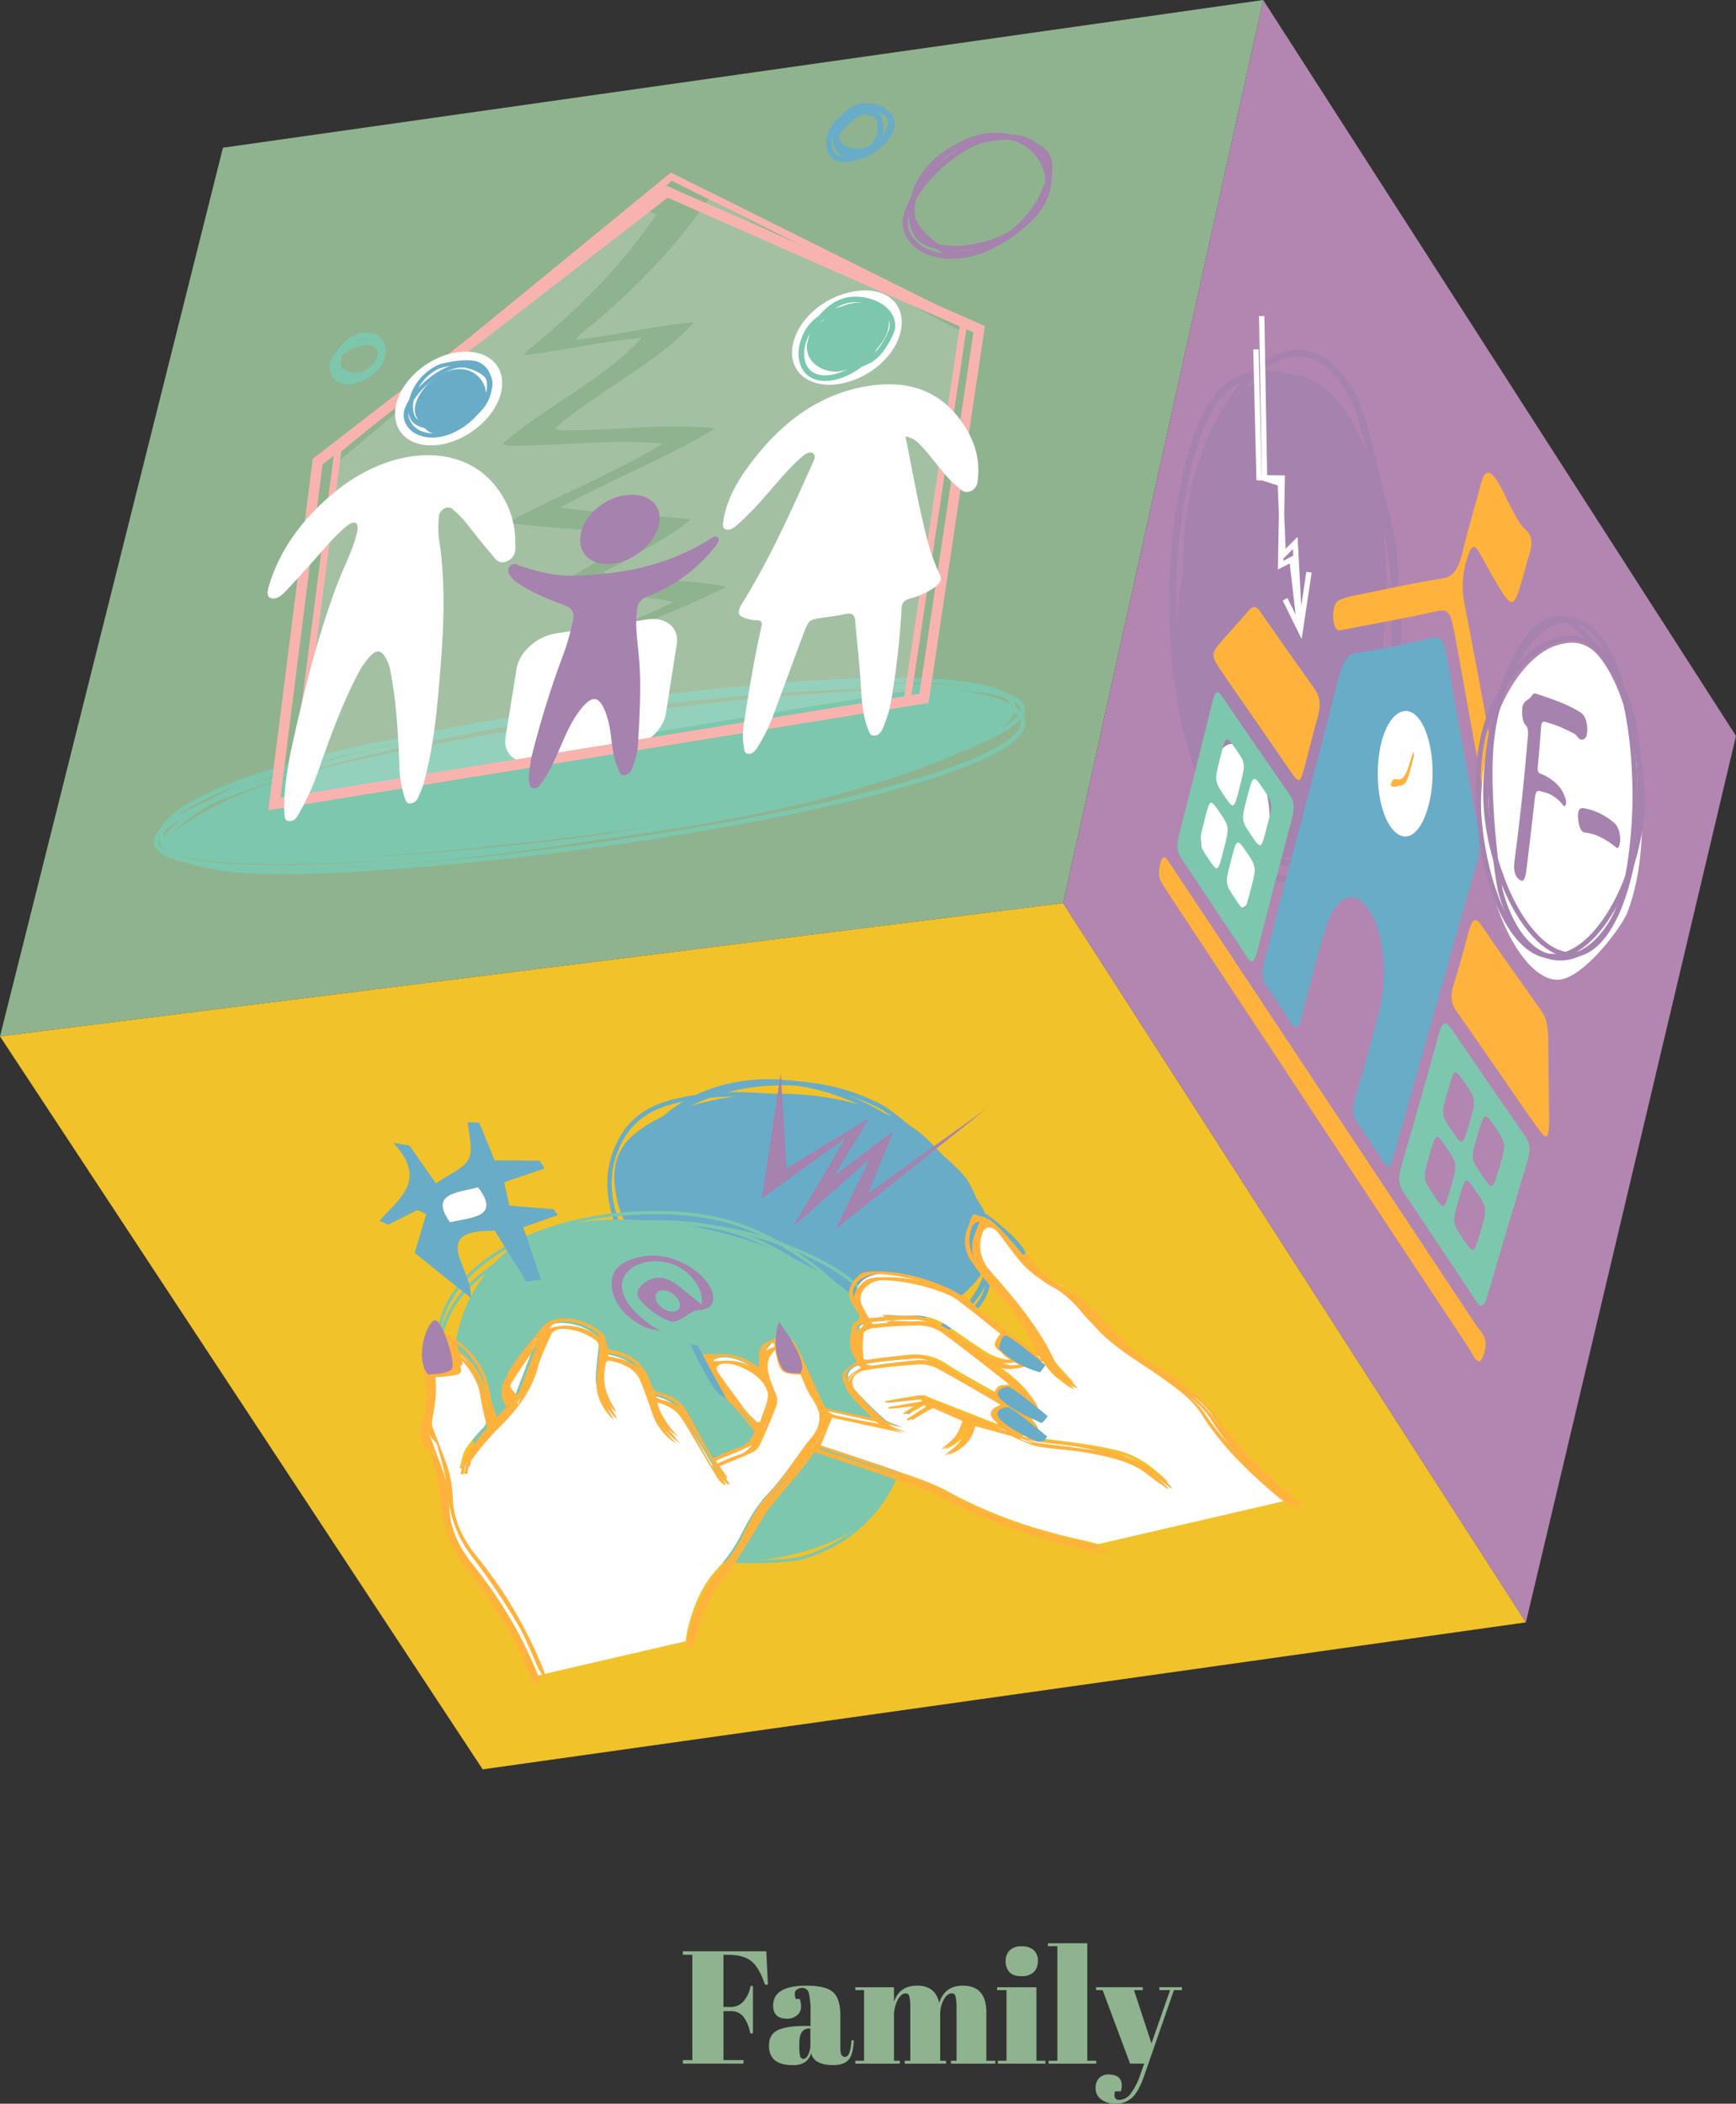 <svg xmlns="http://www.w3.org/2000/svg" viewBox="0 0 595.42 721.32"><rect x="0" y="0" width="595.42" height="721.32" fill="#333333" stroke="none"/><defs><style>.cls-1{fill:#8fb38e;}.cls-2{fill:#f2c22a;}.cls-3{fill:#b286b0;}.cls-4{fill:#7dc7ae;}.cls-12,.cls-13,.cls-14,.cls-15,.cls-16,.cls-18,.cls-19,.cls-20,.cls-5,.cls-8,.cls-9{fill:none;stroke-miterlimit:10;}.cls-12,.cls-16,.cls-5{stroke:#7dc7ae;}.cls-5{stroke-width:1.54px;}.cls-6,.cls-7{fill:#fff;}.cls-7{opacity:0.18;}.cls-8,.cls-9{stroke:#f9b3af;}.cls-8{stroke-width:3.58px;}.cls-9{stroke-width:2.39px;}.cls-10{fill:#a682ae;}.cls-11{fill:#69acc7;}.cls-12,.cls-14{stroke-width:1.92px;}.cls-13,.cls-18,.cls-19{stroke:#a682ae;}.cls-13{stroke-width:1.72px;}.cls-14,.cls-15{stroke:#69acc7;}.cls-15{stroke-width:1.5px;}.cls-16{stroke-width:1.1px;}.cls-17{fill:#ffb23c;}.cls-18{stroke-width:2.28px;}.cls-19{stroke-width:1.66px;}.cls-20{stroke:#fff;stroke-width:1.83px;}</style></defs><g id="Layer_2" data-name="Layer 2"><g id="Layer_1-2" data-name="Layer 1"><polygon class="cls-1" points="76.47 50.65 433.26 0 364.64 309.66 0 355.34 76.47 50.65"/><polygon class="cls-2" points="0 355.34 165.55 606.67 523.36 556.27 364.64 309.66 0 355.34"/><polygon class="cls-3" points="433.26 0 595.42 252.33 523.36 556.27 364.64 309.66 433.26 0"/><path class="cls-1" d="M234.22,669.05h28.61l.55,11.45h-1q-2-5.94-4.71-8.09t-8-2.15h-1.54v17.89h2.48a5.74,5.74,0,0,0,4.4-1.93,10.72,10.72,0,0,0,2.42-5.28h.82v16.28h-.93a13,13,0,0,0-2.45-5.88,5.39,5.39,0,0,0-4.26-1.76h-2.48v16.78H255v1.21H234.22v-1.21h3.24v-36.1h-3.24Z"/><path class="cls-1" d="M276.36,694.64H278V690.4a27.5,27.5,0,0,0-.58-7,2.23,2.23,0,0,0-2.23-1.79,3.18,3.18,0,0,0-1.79.52,1.64,1.64,0,0,0-.8,1.43,5.46,5.46,0,0,0,.33,1.84h1.38a7.91,7.91,0,0,1,.44,2.78,3.6,3.6,0,0,1-1.38,2.81,5.1,5.1,0,0,1-3.46,1.18c-3.16,0-4.73-1.52-4.73-4.56q0-6.78,11.5-6.77,6.54,0,9.05,2.23t2.5,8.17V702.4c0,1.9.53,2.86,1.6,2.86,1.24,0,2-1.89,2.2-5.67l.82,0q-.22,4.85-1.81,6.66t-5.23,1.82q-6.6,0-7.59-4.07a6,6,0,0,1-2.15,3.08,7.33,7.33,0,0,1-4.18,1q-8.14,0-8.14-6.66c0-2.6,1-4.39,3.11-5.36S272.07,694.64,276.36,694.64Zm-1.9,10.45a1.15,1.15,0,0,0,1.16.83q.86,0,1.59-1.41a8.28,8.28,0,0,0,.75-3.88v-5.11h-.39q-3.4,0-3.41,5v.88A13.74,13.74,0,0,0,274.46,705.09Z"/><path class="cls-1" d="M293.36,681.38h13.26v5.06q1.81-5.61,8-5.61t7.51,5.94q1.92-5.94,8.08-5.94,8.1,0,8.09,9.19v16.56h3.08v1H326.15v-1h1.93V688.7c0-2.79-.24-4.42-.72-4.9a1.18,1.18,0,0,0-.88-.33c-1.06,0-2,.71-2.8,2.14a11,11,0,0,0-1.21,5.45v15.52h2v1H310.31v-1h1.92V688.7c0-2.79-.24-4.42-.71-4.9a1.2,1.2,0,0,0-.88-.33c-1,0-2,.78-2.78,2.34a11.73,11.73,0,0,0-1.24,5.58v15.19h2v1H293.36v-1h3V682.37h-3Z"/><path class="cls-1" d="M342,681.38h13.48v25.2h3.08v1H342.22v-1h3V682.37H342Zm8.31-3.8c-1.95,0-3.33-.49-4.16-1.48a5.6,5.6,0,0,1-1.24-3.69,5.07,5.07,0,0,1,1.35-3.63,5.4,5.4,0,0,1,4.1-1.43,6,6,0,0,1,4.18,1.29,4.69,4.69,0,0,1,1.43,3.69,5.31,5.31,0,0,1-1.37,3.82A5.7,5.7,0,0,1,350.31,677.58Z"/><path class="cls-1" d="M359.44,666.3h13.48v40.28H376v1H359.66v-1h3V667.29h-3.24Z"/><path class="cls-1" d="M375.94,682.37v-1h16v1h-3l6,18.26,6.38-18.26h-3.69v-1h7.76v1h-2.75L392.34,712q-1.81,5.18-4.07,7.24a7.89,7.89,0,0,1-5.5,2.06,8,8,0,0,1-5.12-1.48,4.64,4.64,0,0,1-1.87-3.8,4.76,4.76,0,0,1,1.21-3.52,4.3,4.3,0,0,1,3.19-1.21c3,0,4.57,1.26,4.57,3.79a7.4,7.4,0,0,1-.33,2h-1.93a3,3,0,0,0-.11,2.1,1.42,1.42,0,0,0,1.49.82,5.05,5.05,0,0,0,4-2.23,23.92,23.92,0,0,0,3.36-6.79l1.21-3.41h-4.84l-9.41-25.2Z"/><path class="cls-4" d="M95.12,267.82c44.41-13.91,162.36-32,220.68-31.28,50.37.64,34.59,15.05-6.88,28a461.3,461.3,0,0,1-62.72,15.05C173.8,292.18,68.13,300.74,56,290.79,53.82,289,67.36,276.51,95.12,267.82Z"/><path class="cls-5" d="M350.77,243c-1.12-12.7-91.24-9.07-171.48,4.38C94,261.73,37.05,284.23,57.9,293.24c16.17,7,77,5.11,145.47-5.8C278.53,275.45,351.77,254.39,350.77,243Z"/><path class="cls-5" d="M95.67,264.52c44.56-14.93,162.5-33.17,220.61-31.19,50.2,1.72,34.18,17.78-7.43,31.67-9.79,3.27-30,10-62.84,15.87-72.46,12.89-178,20.53-189.83,9C54,287.76,67.81,273.85,95.67,264.52Z"/><path class="cls-5" d="M259.86,236.65c70.47-5.79,119.37,5.78,72.67,24.87-39.23,16-129.22,30.43-191.07,35.25-14.48,1.13-44.27,3.45-62.31,1.4-40-4.54-32.72-24.29,43.45-41.49C136.67,253.5,216.17,240.23,259.86,236.65Z"/><path class="cls-6" d="M214.9,256.7l-31.44,4.64c-6.46,1-11-2.88-10.08-8.5l3.81-23.63c.9-5.6,6.9-11,13.34-12l31.35-4.82c6.52-1,11.13,2.78,10.25,8.42l-3.74,23.81C227.5,250.31,221.43,255.74,214.9,256.7Z"/><path class="cls-7" d="M205.12,247.68c-4.55-.77-9.33-.06-14.49,1,5.48-5.16,10-10.77,15.86-16-7.57-2.61-18.32-1.84-27.05-3.11-.63-.19-.87-.73-.54-.78,17.44-7.56,34.76-14,52.14-22.42-9.72-2-19.69-2.14-29.83-3.15-4.23-.49-9,.25-12.29-1.82,3-1.89,6.1-3,9.05-4.85,7.36-4.6,14.49-7.73,20.7-13.3-15-1.63-30.12-2.09-44.58-4,17.65-9.66,35.92-16.6,53.16-27.1-16.94-1.8-34.81.84-52.79.67-1-.13-2.54-.43-1.44-1.18,15.17-13,33.92-21.44,47.09-35.81-13.34,1.11-27,4.54-40.28,5.93a6.22,6.22,0,0,1,2.39-2.65c16.15-13.14,30.22-27.35,41.3-43.3l1.57-2.12-5-2.64L114.86,159.18,99.94,273.64l90.77-14.93c4.82-3.06,9.66-6,14.17-9.54C205.27,248.82,205.12,247.68,205.12,247.68Z"/><path class="cls-7" d="M329.9,113.73,243.06,68.26l-1.56,2.13c-11.11,16-25.23,30.24-41.45,43.42a6.22,6.22,0,0,0-2.39,2.65c13.34-1.4,27.07-4.85,40.48-6-13.2,14.41-32,22.93-47.27,35.93-1.11.74.48,1.05,1.45,1.17,18.07.16,36-2.5,53.08-.71-17.32,10.54-35.67,17.5-53.4,27.19,14.54,2,29.74,2.4,44.83,4-6.23,5.59-13.4,8.73-20.79,13.35-3,1.9-6.12,3-9.08,4.87,3.32,2.06,8.1,1.32,12.35,1.8,10.2,1,20.22,1.18,30,3.14-17.46,8.48-34.87,14.92-52.38,22.5-.34.06-.1.6.54.79,8.78,1.26,19.58.48,27.21,3.09-5.86,5.24-10.43,10.86-15.93,16,5.19-1.07,10-1.79,14.57-1,0,0,.16,1.14-.23,1.49-4.53,3.54-9.4,6.5-14.23,9.57l102.55-16.9Z"/><polygon class="cls-8" points="94.11 275.65 108.94 158.28 228.74 65.7 335.84 112.9 316.91 239.45 94.11 275.65"/><polygon class="cls-9" points="100.38 274.72 115.93 154.16 230.26 60.58 330.61 110.5 311.13 240.21 100.38 274.72"/><path class="cls-6" d="M310.58,149.62c1.78,9,3.33,17.5,5.19,25.92,1.64,7.42,3.32,14.87,6.62,21.58.88,1.79-.21,3.12-2.09,4.44a25.1,25.1,0,0,1-8,3.61c-2.41.65-3,1.74-3.05,3.32A283.29,283.29,0,0,1,305.69,240a38.53,38.53,0,0,1-2.82,9.51c-.45,1.05-1,2.37-2.58,2.67s-2-.75-2.35-1.64c-2.05-4.78-2.36-10.22-2.69-15.6-.44-7.43-1.31-14.71-1.93-22.06-.18-2.12-1.05-2.91-3.8-2.25-2.28.54-4.55.75-6.82,1.07-5.14.74-5.25.73-7,5.32-3.4,8.95-6.59,17.92-10,26.88a59.55,59.55,0,0,1-5.68,12c-.74,1.14-1.51,2.47-3.14,2.56-1.45.07-1.56-1.12-1.72-2.1a25.61,25.61,0,0,1-.06-8.16c1.75-11,3.49-22,6-33.08.39-1.71.21-2.48-1.77-2.43a10.15,10.15,0,0,1-3-.53c-3.54-1-3.74-2.1-1.49-5.74,9.76-15.86,16.87-32.05,24.15-48.19.59-1.31.7-2.46-.41-2.94-1.29-.56-2.64.59-3.71,1.52-4.6,4-8.2,8.6-12.15,13a103.28,103.28,0,0,1-9.66,10c-1.21,1-2.55,2.16-4,1.74-1.28-.36-1.17-1.59-1-2.77,1.21-8.51,6.34-16.47,12.79-24.16,9.55-11.37,21.38-19.58,36.1-22.13,15.25-2.65,25.45,2.19,32.25,11.24,4.28,5.69,7,12.21,6.22,20.24-.14,1.55-.28,3.36-2.37,4.38s-3.27-.29-4.36-1.18c-5.23-4.28-8.5-10-13.13-14.7A8.74,8.74,0,0,0,310.58,149.62Z"/><path class="cls-6" d="M99.64,258.19c4.33-20,8.84-38.61,15.83-57.35,2.13-5.73,5.18-11.43,6.72-17.16a11.26,11.26,0,0,0,.46-2.54c.07-2.28-1.34-2.63-3.67-.81a59.68,59.68,0,0,0-7.61,7.64c-4.15,4.62-8.23,9.28-12.5,13.81-1.51,1.61-3.45,3.83-5.66,3.38s-1.37-2.93-.81-4.76c3.48-11.38,10.66-21.72,21.29-30.75,20.38-17.33,45.91-18.4,57.54-1.25a30.05,30.05,0,0,1,5.5,16.94c0,2.32.64,5.3-2.56,6.95s-4.46-1-5.79-2.52c-3.29-3.75-6.25-7.73-9.42-11.55a35.34,35.34,0,0,0-3.44-3.37,2.46,2.46,0,0,0-3-.56,3.43,3.43,0,0,0-2,3.13,31.6,31.6,0,0,0,0,7.08c2.33,14.45,1.76,29.79.49,45.33-1,12.22-2,24.5-5.27,37.16a26,26,0,0,1-1.66,4.95c-.6,1.25-.89,3-2.86,3.46s-2.15-1.14-2.53-2.24A36.68,36.68,0,0,1,137,262.39c-.44-10.83-1.07-21.57-3-31.83a13.49,13.49,0,0,0-2.32-5.92c-1.47-1.89-2.9-1.67-5.09.74a29.7,29.7,0,0,0-4.33,6.65c-5.26,10.3-9,20.69-12.68,31.09a86.71,86.71,0,0,1-6.58,15c-.77,1.35-1.51,3.27-3.48,3.41-2.12.16-1.9-1.81-2-3.17C97.24,271.37,98.5,264.12,99.64,258.19Z"/><path class="cls-10" d="M182.11,260.29a327.59,327.59,0,0,1,10.64-34.64,82.12,82.12,0,0,0,3.79-13.1c.48-2.49-.26-3.93-2.54-4.84-5.62-2.24-11.37-4.31-16.09-7.59a9.25,9.25,0,0,1-3.25-3.24,2.24,2.24,0,0,1,.47-2.94c1.23-1.16,2.08-.37,2.85-.1,6,2.07,12.16,3.75,19.4,3.53,14.8-.46,29.72-2.82,44.79-11.69,1.24-.72,3-2.32,4-1.43s-.46,2.59-1.42,3.79a53.32,53.32,0,0,1-22.12,16.2c-2.79,1.12-3.83,2.35-4.13,4.61-.81,6.27.33,12,.76,17.87.68,9.24.08,18.81-.4,28.38a26.24,26.24,0,0,1-2,8.2,3.48,3.48,0,0,1-2.31,2.42c-1.4.35-1.85-.55-2.22-1.3-1.67-3.46-2.23-7.4-2.7-11.36s-1.16-7.68-2.94-11c-1.87-3.47-4.18-3.08-7.41,1-4.48,5.65-6.22,11.7-9.12,17.58a43.88,43.88,0,0,1-4.34,7.74c-.69.91-1.48,1.92-2.78,1.88-1.1,0-1.27-.88-1.44-1.67C181,266.2,181.81,263.52,182.11,260.29Z"/><path class="cls-6" d="M135.69,139.61c1.44-8.7,10.55-17,20.52-18.71,10.23-1.75,17.28,3.87,15.85,12.66s-10.94,17.29-21.06,18.9C141,154,134.25,148.33,135.69,139.61Z"/><path class="cls-6" d="M293.09,99.89c10.44-1.72,17.44,3.87,16,12.83s-10.79,17.2-21.16,18.9-17.5-4.09-16.11-12.8C273.28,109.78,282.42,101.64,293.09,99.89Z"/><path class="cls-10" d="M199.11,183.64c1-6.64,7.53-12.56,15.11-13.8s13,2.95,11.9,9.52c-1.05,6.41-8,12.65-15.45,13.85S198.1,190.07,199.11,183.64Z"/><path class="cls-11" d="M150.82,149.83c-5.24.86-9.58-1-11.33-4a6.35,6.35,0,0,1-.6-5.83c2.41-6.69,12.21-15.19,20.24-15.59,1.58-.07,7.64,1.7,9.2,4.55h0c1.06,1.95.63,5-1.19,8.44a25.78,25.78,0,0,1-11,10.67A19.26,19.26,0,0,1,150.82,149.83Zm6.53-23.78c-6.82,1.15-14.87,8.4-16.88,14a5.25,5.25,0,0,0,.57,4.87c2,3.5,8.08,5.2,14.65,2a23.33,23.33,0,0,0,9.95-9.65c1.57-2.95,2-5.67,1.12-7.28h0c-1.33-2.42-6.93-4.09-8.09-4A12.34,12.34,0,0,0,157.35,126.05Z"/><path class="cls-11" d="M153.08,147a18,18,0,0,1-7.34-.17c-1.27-.33-3.9-1-5-3.28-1.37-2.77-.83-7,1.37-10.9a18.36,18.36,0,0,1,8.25-7.57c1.6-.72,9.26-2.24,13-1.19,2.95.82,5,3.48,5.34,6.93A13.15,13.15,0,0,1,164.9,141,20.93,20.93,0,0,1,153.08,147Zm1.13-21.49a20,20,0,0,0-3.52.83,15.83,15.83,0,0,0-7.13,6.57c-2,3.46-2.47,7.27-1.26,9.73.93,1.87,3.24,2.47,4.36,2.76a18.88,18.88,0,0,0,17.08-5.1,11.53,11.53,0,0,0,3.28-8.89c-.31-3.05-2.07-5.39-4.61-6.1h0C160.4,124.76,156.9,125.08,154.21,125.53Z"/><path class="cls-11" d="M142.31,141.21c-.65-4.9,5.8-12.93,13.07-14.42,6.17-1.26,10.47,2.72,11.19,7.1a8,8,0,0,1-.87,5.6c-3.1,5.4-12.12,11-18,8.84C146.59,147.94,142.72,144.31,142.31,141.21Z"/><path class="cls-12" d="M299.76,122.46c-5.29,4.28-16.29,4.54-20.17-.84-3.28-4.55-.15-11.34,4.51-15.25a14.4,14.4,0,0,1,6.5-3.43c7-1.3,16,2.51,15.46,9.38C306,113.58,303.11,119.76,299.76,122.46Z"/><path class="cls-12" d="M299.73,119.39c-2.59,5.86-12.82,11.79-19.48,9.9-5.64-1.59-6.49-8.14-4.27-13.41A14,14,0,0,1,280.2,110c5.84-4.56,16.46-6.5,19.79-1.25C300.59,109.73,301.37,115.69,299.73,119.39Z"/><path class="cls-4" d="M287.8,105.55c6.48-3.51,16.08-1.9,17,4.36.78,5.32-5,11.86-10.82,15.1-1.38.77-4.23,2.36-7.17,2.41-6.58.1-12.57-5.46-9-12.48C278.49,113.66,283.72,107.77,287.8,105.55Z"/><path class="cls-13" d="M358.59,52.45c5,6.44-2.83,23.21-17.12,31.23-12.09,6.79-24,4.57-28.55-1.1a9.11,9.11,0,0,1-2.17-8.64c2.63-10.13,17.45-25.33,31.37-27.15C344.67,46.45,355.46,48.4,358.59,52.45Z"/><path class="cls-13" d="M349.08,47.17c10.32,1.68,15.05,15,6,26-7.65,9.3-22.1,13.1-31.45,11.71-2.21-.34-6.79-1-9.05-4.24-5-7.19-1-22.64,12.5-29.73C329.56,49.6,342.59,46.11,349.08,47.17Z"/><path class="cls-13" d="M313.15,74.82c-2.37-8.54,8.32-23.77,22.07-27.59,11.71-3.26,21,3,23.41,10.65a12.91,12.91,0,0,1-.38,10.05c-4.8,10.06-21.09,21.41-33.09,18.58C323,86,314.64,80.22,313.15,74.82Z"/><path class="cls-14" d="M301.33,49.65c-3.62,2.94-11.13,3.21-13.79-.4-2.25-3.06-.11-7.69,3.08-10.38a10,10,0,0,1,4.45-2.38c4.76-.93,10.94,1.58,10.56,6.24A16,16,0,0,1,301.33,49.65Z"/><path class="cls-14" d="M301.31,47.57c-1.77,4-8.75,8.09-13.31,6.87-3.86-1-4.45-5.47-2.93-9a9.56,9.56,0,0,1,2.88-4c4-3.15,11.26-4.54,13.53-1A11.41,11.41,0,0,1,301.31,47.57Z"/><path class="cls-14" d="M294.21,38.87c4.43-2.43,11-1.41,11.63,2.83.54,3.6-3.42,8.07-7.39,10.32a11.27,11.27,0,0,1-4.9,1.69c-4.5.12-8.6-3.6-6.16-8.39A25.64,25.64,0,0,1,294.21,38.87Z"/><path class="cls-12" d="M130.83,122.9c-.56,3.15-6.24,7.63-11.13,7.88-4.14.22-6-2.68-5.62-5.5a5.77,5.77,0,0,1,1.65-3.43c3-3.1,9.79-5.79,13.1-3.91C129.44,118.28,131.18,120.91,130.83,122.9Z"/><path class="cls-12" d="M130.76,117.71c1.7,2.45-.59,8-5.11,10.2-3.83,1.89-7.73.64-9.32-1.52a3.72,3.72,0,0,1-.84-3.11c.7-3.44,5.31-8.16,9.83-8.23C126.14,115,129.68,116.17,130.76,117.71Z"/><path class="cls-12" d="M116.6,121c1.59-3.44,7.52-6.89,11.29-5.75,3.21,1,3.58,4.86,2.21,8a8.6,8.6,0,0,1-2.53,3.45c-3.44,2.66-9.54,3.73-11.33.59A10.35,10.35,0,0,1,116.6,121Z"/><path class="cls-15" d="M337.56,444.14c-8.63,18.22-56,25.47-92,8.69-30.72-14.34-41.28-40.68-34.59-57.7,1.6-4.06,4.91-12.49,16.78-16.47,26.7-9,80.93-.23,102.61,25.29C334.32,408.57,343.06,432.55,337.56,444.14Z"/><path class="cls-15" d="M338.09,418.31c8.72,22.56-15.94,49.49-51.76,46.72C255.92,462.68,229,439.85,220,419.61c-2.15-4.83-6.61-14.87-2.32-23.85,9.71-20.29,50.63-33.86,84.37-16.36C308.14,382.57,332.54,403.94,338.09,418.31Z"/><path class="cls-11" d="M340,424.13C342.3,444.24,307,463.84,269,457c-32.35-5.85-54.34-28.6-57.6-46.86-.77-4.35-2.39-13.39,5.2-20.41,17.12-15.84,65.89-21.94,96.84-2.9C319,390.25,338.6,411.34,340,424.13Z"/><path class="cls-15" d="M217.5,419.24c-9.74-22.74,14.12-50.91,50.79-48.29,31.11,2.22,58.34,25.69,67,46.16,2.05,4.82,6.28,14.77,1.83,23.63-9.9,19.72-49.79,32.85-82.85,16.38C248.26,454.11,223.6,433.45,217.5,419.24Z"/><path class="cls-16" d="M241.46,526c-37,1-88.8-30.08-91.19-62.63-2.06-28.07,33.32-45.91,67.47-47.4,8.09-.35,24.88-1.08,41.3,6.15,36.59,16.11,66,58.35,42.07,83.4C296.77,510.07,264.85,525.43,241.46,526Z"/><path class="cls-16" d="M208,528.26c-33.31-13.57-55.62-59.95-33-88.22,19.51-24.34,64.12-25.09,95-12.73,7.29,2.91,22.37,8.94,31.14,21.39,19.44,27.61,13.3,73.88-25.95,85.44C268.13,536.24,228.92,536.77,208,528.26Z"/><path class="cls-16" d="M241.93,529c-37,1-88.72-30-91.1-62.53-2.05-28,33.3-45.83,67.42-47.32,8.09-.35,24.86-1.07,41.26,6.14,36.56,16.08,66,58.25,42,83.26C297.2,513.11,265.31,528.44,241.93,529Z"/><path class="cls-4" d="M302.26,516.17c-17.15,22.87-77.92,28.17-116.2,3.29-32.86-21.35-36.73-56.73-22.48-78.49,3.4-5.19,10.47-16,26.6-20.19,36.29-9.41,100.3,7,117.8,42.36C311.14,469.52,313.2,501.58,302.26,516.17Z"/><path class="cls-6" d="M259.61,488l1.08-.2c1.24-4.85,4.88-9.17,1.29-15.07-2.14-3.52-8.82-7.5-13.78-7.31-3.56.15-4.79,1.54-3.07,4,3.34,4.84,6.84,9.63,10.42,14.38A48.14,48.14,0,0,0,259.61,488Z"/><path class="cls-6" d="M303.85,450.85c2.74.1,5.66.39,8.46.28a19.7,19.7,0,0,1,11.87,2.94c4.88,3.2,9.49,6.6,14.41,9.71a21,21,0,0,0,6.09,2.31c1.31.32,2.79-.07,4.94-.17-7.52-4.14-7.71-4.61-4.39-8.93l-5.92-4.72c-2.3-1.84-4.54-3.72-6.92-5.5s-4.54-3.88-7.3-5a66,66,0,0,0-21.68-5c-6.46-.27-11.24,4.1-9.22,8.8a63.84,63.84,0,0,0,3.68,6.47l6.76-.57Z"/><path class="cls-6" d="M184.06,459.06l-.92-.37c-3.18,4.66-6.6,9.2-9.4,14-1,1.71-1.28,4,2.49,6.83Z"/><path class="cls-6" d="M299.06,466.19c4.34-.72,8.83-1.16,13.3-1.65a18.44,18.44,0,0,1,12.54,3.28c5.57,3.58,11.62,6.74,17.59,10.16,1.3-3.28,2.31-3.73,6.63-2.89-.89-.77-1.3-1.17-1.77-1.53-8.15-6.33-16.21-12.77-24.66-19a14.62,14.62,0,0,0-7.39-2.24,152.89,152.89,0,0,0-16.54,1c-1.59.15-3.86,1-4,1.91a32.5,32.5,0,0,0,.09,9.18C295.07,465.94,296.71,466.58,299.06,466.19Z"/><path class="cls-6" d="M415.37,484.65c-3.19-5.13-8.62-9-14.19-12.88-7.49-5.22-15.92-9.82-21.85-16.17-1.83-2-3.83-3.88-5.49-5.9a41.43,41.43,0,0,0-12.77-10.54c-7.55-4-10.83-10-15.25-15.52a17.73,17.73,0,0,0-3.65-3.75c-2.84-1.94-5.63-1.58-6.53.78-1.93,5.05-.57,10,3.94,15.06,8,8.95,15.55,18,20.2,27.85,1.8,3.84,5.86,7.37,8.58,10.67-4.9-2-7.24-5.95-10-9.83-6.53.79-11.64,5.77-19.77.41-.09.19-.18.37-.26.56a16.37,16.37,0,0,0,1.8,1.49c5.21,3.27,9.78,6.81,13,11.22,2.51,3.49,1.88,4.71-2.77,4.74,1.4,1.54,3.69,3.17,4.22,4.87.84,2.66-3.34,1.83-5.41,2.71,1.65,1.88,4.15,2.25,6.54,2.59,4.45.63,8.92,1,13.35,1.73a128.9,128.9,0,0,1,15.13,2.81c6.87,1.95,11.76,6,16.06,10.23a1.35,1.35,0,0,1,.32.67c0,.13-.07.26,0,.13-4-2.77-7.65-6.2-12.31-8.34s-10.13-3.22-15.34-4.19c-5.59-1-11.29-1.19-16.9-2.14-2.62-.45-5.15-1.87-7.71-2.87-.38-.15-.67-.51-1.05-.62-4.61-1.28-9.23-2.53-14.12-3.87-.64,4.54-3.51,8.28-9.31,10.49,1.8-1.62,4-3.07,5.32-4.89s2-4.08,2.9-6.13l-12.75-5.61-7.84,4.6-.63-.48,6.69-4.28-.55-.55L304.68,481c-.08-.18-.16-.36-.23-.54,4.12-.7,8.24-1.43,12.4-2.08.4-.06,1.09.44,1.65.66,8.13,3.19,16.24,6.39,24.37,9.54a8.4,8.4,0,0,0,2.67.37c-2.75-1.61-5.22-3.32-3.6-5.62.62-.88,2.16-1.36,3.61-2.2-.9-.54-2.4-1.5-3.95-2.4-6.6-3.81-13.15-7.69-19.91-11.37a13,13,0,0,0-6.14-1.65c-6.64.45-13.27,1-19.61,2.1-5.07.85-6.57,4.25-3.55,7.79a123.89,123.89,0,0,0,11.05,11.05c1.21,1.09,3.53,1.62,6,2.68l-25.34-5.47L279.49,495c8.74,2.88,17.92,5.77,26.94,8.94,6.36,2.24,13,4.32,18.65,7.4,14.3,7.89,29.71,13.16,46.11,16.71,1.84.4,3.67.9,5.49,1.4l66.64-15.44a19.91,19.91,0,0,1-1.85-1.34C431.13,504.09,421.79,495,415.37,484.65Z"/><path class="cls-6" d="M278,476.9c-1.66-2.42-2.42-5-3.59-7.61-6.76-.21-7.29-.72-8.7-8.48l-.87-.44c-.91,1.23-2.2,2.34-2.65,3.69-1.37,4.09,1,8.32,2.55,12.52a5.38,5.38,0,0,1,0,3.69q-2.61,6.76-5.64,13.34a5.54,5.54,0,0,1-2.65,2.58c-3.77,1.76-7.77,3.3-11.71,4.94l4,5.85-.49.23a13.78,13.78,0,0,1-2.22-2.14c-3.18-5.21-6.24-10.46-9.37-15.71a67.89,67.89,0,0,0-3.69-5.85c-1.93-2.58-5.07-4.13-9.1-5,.71,5.26,3.48,10,8,14.59a19.45,19.45,0,0,1-8.18-10c-1.46-4-2.71-8.1-4.5-12.12-1.44-3.22-4.94-5.23-9.46-6.3-2.39-.57-3.34-.1-3.6,1.56a23.5,23.5,0,0,0,3.38,17.07,14.42,14.42,0,0,1,.65,1.42c-3.28-2.8-5.87-7.89-5.81-11.88.05-3.59.54-7.13.9-10.69s-.21-4.48-4.37-6.56c-4-2-9.31-2.63-11.87-1.3a3.67,3.67,0,0,0-1.67,1.71c-1.53,3.56-3.34,7.06-4.31,10.76-2.17,8.25-7.39,15-13.87,21.35a84.44,84.44,0,0,0-9,10.77c-1,1.35-1,3.15-1.52,4.74l-1-.27c.68-2.24.93-4.66,2.15-6.69a49.25,49.25,0,0,1,5.82-7,3.37,3.37,0,0,0,.9-3.68,82.07,82.07,0,0,1-2.12-10c-.76-4.16-3.13-8.08-6.5-11.86a10.71,10.71,0,0,0-3.46-2.49,18.45,18.45,0,0,1,.84,1.82c2,6.06,2.84,6-6.1,6.76-.72.06-1.47,0-2.15,0-.17.15-.41.25-.39.36,1.17,6.15.2,11.88-1,17.58-.33,1.53.73,3.44,1.33,5.16,1.44,4.14,3.27,8.27,4.4,12.38a38.76,38.76,0,0,1,1.16,9.11c.21,6.78,2.89,13.33,8.06,19.74a146.44,146.44,0,0,1,23.12,39.61,1.29,1.29,0,0,1,.11.47l51.38-11.9a44.59,44.59,0,0,1,.74-4.46c1.9-7.45,4.6-14.6,10.48-20.78a52.55,52.55,0,0,0,8.11-12c2.42-4.57,4.82-9.05,8.65-13.1,4.93-5.22,8.74-11.07,13.05-16.67a15.93,15.93,0,0,1,1.3-1.67C282.47,489,282.39,483.34,278,476.9Z"/><path class="cls-17" d="M366.07,474.52c-4.83-2-7.17-6-9.94-9.84-6.38.75-11.31,5.69-19.35.31l-.25.56a17.12,17.12,0,0,0,1.78,1.49c5.15,3.28,9.68,6.84,12.85,11.25,2.51,3.49,1.91,4.7-2.64,4.7,1.39,1.55,3.65,3.18,4.21,4.88.86,2.66-3.26,1.81-5.27,2.68,1.65,1.87,4.1,2.26,6.45,2.61,4.36.65,8.74,1.07,13.09,1.78a124.85,124.85,0,0,1,14.85,2.89c6.76,2,11.6,6,15.87,10.26a1.54,1.54,0,0,1,.33.68c0,.12-.07.25,0,.12-3.93-2.78-7.58-6.21-12.17-8.37s-10-3.26-15.08-4.25c-5.49-1.06-11.07-1.24-16.58-2.21-2.57-.46-5.07-1.89-7.59-2.9-.38-.15-.66-.51-1-.62-4.53-1.3-9.07-2.57-13.88-3.93-.56,4.52-3.31,8.23-9,10.41,1.74-1.6,3.84-3,5.14-4.85s1.88-4.06,2.76-6.09L318,480.43,310.43,485l-.62-.48,6.48-4.23-.54-.55-11.94,1.18-.24-.53c4-.69,8.05-1.4,12.12-2,.4-.06,1.07.44,1.63.66q12,4.85,24,9.63a8.12,8.12,0,0,0,2.62.39c-2.71-1.62-5.16-3.34-3.6-5.63.59-.87,2.1-1.34,3.5-2.17-.88-.55-2.36-1.5-3.9-2.41-6.51-3.83-13-7.73-19.65-11.44a12.81,12.81,0,0,0-6-1.66c-6.5.41-13,1-19.17,2-5,.83-6.38,4.21-3.37,7.75a127.09,127.09,0,0,0,11,11.07c1.2,1.09,3.48,1.63,5.88,2.69l-24.89-5.57c-1.5,3.87-3,7.67-4.32,11.17,8.6,2.92,17.63,5.84,26.51,9.05,6.26,2.26,12.83,4.36,18.37,7.47,14.12,7.92,29.28,13.25,45.39,16.87,2.19.49,4.36,1.14,6.53,1.74a6.55,6.55,0,0,1,1.14.68,14,14,0,0,1-2.1-.1c-18.22-4.18-35.84-9.46-51.93-18.62-5.66-3.22-12.62-5.12-19-7.56-3.32-1.27-6.69-2.41-10.06-3.57-5.29-1.82-10.59-3.61-16-5.44-1.8,2.46-3.31,4.66-5,6.77-3.53,4.44-7.27,8.77-10.65,13.26-1.81,2.42-3,5.12-4.59,7.65-3.33,5.37-6.11,11-10.22,15.94-5.23,6.26-7.2,13.47-9.14,20.73-.27,1-.54,2.08-.82,3.12l-.9-.22c.24-1.65.35-3.33.73-4.94,1.76-7.43,4.3-14.54,10-20.67a50.94,50.94,0,0,0,7.78-12c2.31-4.54,4.59-9,8.29-13,4.76-5.18,8.4-11,12.55-16.55a16.39,16.39,0,0,1,1.24-1.67c4.76-5,4.6-10.62.19-17-1.65-2.42-2.43-5.06-3.62-7.61-6.62-.24-7.14-.75-8.64-8.49l-.86-.45c-.87,1.22-2.12,2.32-2.55,3.67-1.27,4.07,1.1,8.3,2.68,12.49a5.42,5.42,0,0,1,.06,3.68q-2.44,6.72-5.34,13.27a5.28,5.28,0,0,1-2.55,2.56c-3.67,1.73-7.57,3.25-11.41,4.86l4,5.85-.47.23a13.61,13.61,0,0,1-2.2-2.14c-3.19-5.21-6.26-10.46-9.41-15.71a65.54,65.54,0,0,0-3.69-5.85c-1.93-2.58-5-4.14-9-5.07.76,5.25,3.55,10,8,14.59a19.89,19.89,0,0,1-8.16-10c-1.48-4-2.76-8.08-4.58-12.1-1.45-3.21-4.9-5.24-9.34-6.32-2.36-.58-3.29-.12-3.51,1.53a24,24,0,0,0,3.54,17,12.06,12.06,0,0,1,.66,1.42c-3.25-2.81-5.86-7.9-5.86-11.87,0-3.58.43-7.11.74-10.65s-.27-4.48-4.37-6.57-9.16-2.67-11.65-1.35a3.52,3.52,0,0,0-1.61,1.7c-1.46,3.54-3.18,7-4.08,10.7-2,8.21-7,15-13.29,21.21a82.68,82.68,0,0,0-8.63,10.7c-1,1.34-1,3.13-1.41,4.72l-1-.27c.63-2.23.85-4.65,2-6.66a46.82,46.82,0,0,1,5.61-7,3.36,3.36,0,0,0,.82-3.67,86.45,86.45,0,0,1-2.21-10c-.81-4.16-3.18-8.08-6.54-11.87a10.94,10.94,0,0,0-3.42-2.5,17.41,17.41,0,0,1,.85,1.82c2,6.06,2.86,6-5.88,6.71-.7.06-1.45,0-2.11,0-.16.15-.4.25-.38.36,1.23,6.13.36,11.84-.76,17.52-.3,1.53.76,3.43,1.38,5.15,1.47,4.14,3.32,8.26,4.48,12.37a39.32,39.32,0,0,1,1.26,9.09c.31,6.76,3,13.3,8.18,19.71a151,151,0,0,1,23.21,39.61,1.15,1.15,0,0,1-.31,1.37,16.06,16.06,0,0,1-1.55-2.2c-2.58-5.43-4.54-11-7.77-16.33a240.3,240.3,0,0,0-15.19-22.35c-6.25-8.15-7.94-16.22-8.71-24.52-.4-4.27-1.91-8.67-3-13a3.12,3.12,0,0,0-.73-1.6c-3.84-3.64-3.25-7.14-2.26-10.45,1.48-5,.88-10.24.32-15.57a38.26,38.26,0,0,1,.31-10c.5-3.13,2.35-2.94,6.21-.65,9.44,5.59,12.69,12.47,14.08,19.86a34.51,34.51,0,0,0,2.41,8.17c1.58-1.7,3.21-3.37,4.69-5.12a1.38,1.38,0,0,0-.07-1.48c-2.64-4-1.76-7.52.28-10.57,3.14-4.69,6.89-9.11,10.57-13.58,4.52-5.5,15-3.26,20.79,2.07,1.36,1.24.93,3.4,1.36,5.33,9.12,1.22,13.41,5.91,15.19,12.09.45,1.59,1.3,2.49,3.67,3.08a12.81,12.81,0,0,1,8.05,5.32c2.37,3.91,4.35,7.89,6.52,11.82.95,1.71,2,3.41,3,5.19a92.32,92.32,0,0,1,8.76-3.71c4.43-1.4,5-4.73,6.36-6.89-2.92-3.54-5.36-6.69-8.08-9.75-1.88-2.1-4.39-4-6.13-6.12a48.71,48.71,0,0,1-4.66-7.2c-.89-1.59.12-2.28,2.38-2.11a28,28,0,0,0,4,0,17.27,17.27,0,0,1,9.34,2.23c1.2.64,2.31,1.38,3.78,2.26,0-1.49-.07-2.76,0-4,.21-2.43,1.05-4.51,4.58-5.25.86-.19,1.24-1.16,1.79-1.8a2.13,2.13,0,0,1,3.63.31,43.41,43.41,0,0,1,3.2,6.2c2.6,5.55,5,11.11,7.78,16.61a6,6,0,0,0,3.28,2.28c5.17,1.22,10.39,2.16,16.16,3.32-2.72-2.73-5.18-5.12-7.51-7.57-5.89-6.18-5.73-8.31.9-12.12-3.56-4-2.58-7.78-1.9-11.59.1-.58.29-1.34.85-1.6,2.95-1.36,1.48-3.32.07-5.25-3.36-4.64-1.83-8.21,1.77-11.28a5.39,5.39,0,0,1,2.91-1c10.09-.57,19.82,1.92,29,6.45,2.36,1.16,3.88,3.38,5.93,5,4.78,3.79,9.69,7.48,14.43,11.27,2,1.62,3.78,3.41,5.88,5.32,1.84,0,2.8-.5,1.71-2.37-3.29-5.63-6.08-11.34-11.3-16.59a106.77,106.77,0,0,1-9.88-12.06A12.08,12.08,0,0,1,332,420.74a23.46,23.46,0,0,0,.85-2.39c.64-2.38,2.23-2.91,4.88-1a39.15,39.15,0,0,1,7.29,7.19c4.42,5.55,8.3,11.16,15.82,15.24a44.64,44.64,0,0,1,9.29,7.26c4.39,4.2,8,8.79,12.58,12.83,3.82,3.36,8.58,6.17,12.91,9.21,2.68,1.89,5.67,3.6,8,5.69,3.56,3.25,7.39,6.57,9.78,10.18,4.36,6.6,10.05,12.57,16.06,18.43,3.81,3.71,7.85,7.3,11.77,10.94a1.07,1.07,0,0,1,.37,1.26c-1.13-.8-2.37-1.54-3.39-2.41-10.25-8.64-19.53-17.77-25.95-28.09-3.2-5.13-8.57-9-14.08-12.91-7.41-5.23-15.73-9.86-21.62-16.22-1.82-2-3.8-3.88-5.46-5.91a42.1,42.1,0,0,0-12.65-10.56c-7.45-4.07-10.75-10-15.15-15.54a17.92,17.92,0,0,0-3.63-3.76c-2.81-2-5.54-1.6-6.39.75-1.82,5-.41,10,4.08,15,8,9,15.48,18,20.17,27.86C359.34,467.68,363.36,471.23,366.07,474.52Zm-69.34-22.45,6.61-.53c-.57-.49-.89-.75-.77-.66,2.69.12,5.55.42,8.29.33a19.21,19.21,0,0,1,11.67,3c4.82,3.21,9.38,6.61,14.25,9.75a20.76,20.76,0,0,0,6,2.33c1.29.32,2.74-.06,4.83-.15-7.41-4.16-7.61-4.64-4.42-8.92l-5.86-4.74c-2.28-1.84-4.5-3.72-6.86-5.51s-4.5-3.89-7.22-5a64.4,64.4,0,0,0-21.3-5.09c-6.33-.3-10.94,4-8.9,8.73A65.83,65.83,0,0,0,296.73,452.07Zm50.52,23.2c-.89-.78-1.3-1.17-1.76-1.53-8.07-6.35-16.05-12.81-24.42-19a14.24,14.24,0,0,0-7.26-2.27,146.26,146.26,0,0,0-16.18.87c-1.56.15-3.77,1-3.89,1.88a33.2,33.2,0,0,0,.22,9.16c.23,1.54,1.84,2.18,4.14,1.8,4.24-.69,8.63-1.11,13-1.58s8.38.75,12.33,3.33c5.5,3.6,11.47,6.78,17.36,10.21C342,474.86,343,474.41,347.25,475.27Zm-87.48,12.41,1.05-.19c1.15-4.83,4.65-9.12,1.06-15-2.15-3.52-8.75-7.53-13.6-7.35-3.49.12-4.67,1.5-3,4,3.35,4.84,6.84,9.63,10.41,14.38A46.56,46.56,0,0,0,259.77,487.68ZM178,478.83c2.58-7.12,5-13.72,7.39-20.35l-.91-.37c-3,4.62-6.34,9.14-9,13.89C174.48,473.7,174.24,476,178,478.83Z"/><path class="cls-17" d="M369.74,476.14c-4.89-2-7.23-5.94-10-9.81-6.52.78-11.63,5.76-19.76.41l-.26.55a16.18,16.18,0,0,0,1.8,1.49c5.21,3.27,9.77,6.81,13,11.22,2.51,3.48,1.88,4.7-2.77,4.72,1.4,1.55,3.68,3.17,4.22,4.87.84,2.66-3.35,1.83-5.41,2.71,1.65,1.87,4.15,2.25,6.54,2.59,4.45.63,8.91,1,13.34,1.72a127.1,127.1,0,0,1,15.12,2.82c6.87,1.94,11.75,5.94,16.05,10.21a1.43,1.43,0,0,1,.32.67c0,.13-.07.26,0,.13-4-2.77-7.64-6.19-12.31-8.33s-10.12-3.22-15.33-4.19c-5.58-1-11.28-1.18-16.89-2.13-2.62-.45-5.14-1.87-7.7-2.87-.38-.15-.67-.51-1.05-.62-4.61-1.28-9.23-2.53-14.11-3.86-.64,4.53-3.51,8.26-9.31,10.47,1.8-1.61,4-3.06,5.31-4.88s2-4.08,2.91-6.13l-12.74-5.6-7.84,4.59-.63-.48,6.69-4.27-.55-.55-12.21,1.25-.23-.54c4.13-.7,8.24-1.43,12.4-2.08.4-.06,1.09.44,1.65.66q12.18,4.78,24.35,9.53a8.4,8.4,0,0,0,2.67.37c-2.75-1.6-5.22-3.31-3.6-5.62.62-.88,2.17-1.35,3.61-2.19-.89-.54-2.39-1.5-3.95-2.4-6.59-3.8-13.13-7.69-19.89-11.36a13,13,0,0,0-6.14-1.64c-6.63.44-13.26,1-19.6,2.09-5.07.85-6.56,4.25-3.55,7.78a123.67,123.67,0,0,0,11,11c1.21,1.09,3.53,1.62,6,2.68l-25.32-5.47-4.58,11.22c8.73,2.89,17.91,5.77,26.92,8.94,6.36,2.23,13,4.31,18.64,7.39,14.3,7.88,29.69,13.14,46.08,16.69,2.24.49,4.44,1.12,6.64,1.71a6.74,6.74,0,0,1,1.16.68,14.87,14.87,0,0,1-2.14-.09c-18.54-4.1-36.45-9.31-52.73-18.41-5.73-3.19-12.81-5.07-19.32-7.48-3.36-1.25-6.79-2.39-10.21-3.53-5.37-1.8-10.76-3.56-16.25-5.37-1.88,2.48-3.45,4.68-5.18,6.8-3.67,4.48-7.56,8.83-11.07,13.35-1.89,2.43-3.16,5.15-4.8,7.69-3.48,5.4-6.39,11.06-10.66,16-5.43,6.31-7.54,13.54-9.63,20.82-.3,1-.59,2.09-.88,3.13l-.92-.22c.26-1.65.4-3.33.81-4.95,1.91-7.45,4.61-14.59,10.49-20.76a52.82,52.82,0,0,0,8.11-12c2.42-4.56,4.82-9,8.65-13.08,4.94-5.22,8.74-11.06,13.05-16.66a18.32,18.32,0,0,1,1.3-1.67c4.93-5,4.85-10.67.45-17.1-1.66-2.41-2.41-5.05-3.59-7.6-6.75-.21-7.28-.72-8.69-8.47l-.87-.44c-.91,1.22-2.2,2.33-2.65,3.69-1.37,4.08,1,8.31,2.55,12.5a5.38,5.38,0,0,1,0,3.69q-2.61,6.75-5.64,13.33a5.58,5.58,0,0,1-2.65,2.58c-3.77,1.75-7.77,3.29-11.71,4.92l4,5.85-.49.23a13.37,13.37,0,0,1-2.22-2.14c-3.17-5.21-6.23-10.45-9.36-15.69a63.87,63.87,0,0,0-3.68-5.84c-1.93-2.59-5.07-4.13-9.09-5,.7,5.25,3.47,10,7.95,14.57a19.34,19.34,0,0,1-8.18-10c-1.46-4-2.7-8.09-4.5-12.1-1.43-3.22-4.92-5.23-9.44-6.3-2.4-.56-3.35-.1-3.6,1.56A23.42,23.42,0,0,0,211,485.17a11.52,11.52,0,0,1,.65,1.42c-3.27-2.79-5.86-7.88-5.8-11.87.06-3.58.54-7.12.91-10.67s-.21-4.49-4.37-6.56c-4-2-9.3-2.63-11.86-1.3a3.67,3.67,0,0,0-1.67,1.71c-1.53,3.56-3.34,7.05-4.32,10.75-2.16,8.24-7.38,15-13.86,21.32a86.73,86.73,0,0,0-9,10.76c-1,1.35-1,3.15-1.51,4.74l-1-.26c.68-2.24.94-4.66,2.15-6.69a48.07,48.07,0,0,1,5.83-7,3.38,3.38,0,0,0,.89-3.68,83.8,83.8,0,0,1-2.11-10c-.76-4.15-3.13-8.08-6.49-11.85A11,11,0,0,0,156,463.5a18.45,18.45,0,0,1,.84,1.82c2,6.06,2.83,6-6.09,6.76-.72.05-1.48,0-2.16,0-.17.15-.41.25-.39.37,1.17,6.14.19,11.86-1,17.55-.33,1.54.72,3.44,1.32,5.16,1.44,4.14,3.27,8.26,4.4,12.37a39.26,39.26,0,0,1,1.15,9.1c.21,6.77,2.88,13.32,8,19.72A146.57,146.57,0,0,1,185.17,576a1.16,1.16,0,0,1-.33,1.38,15.33,15.33,0,0,1-1.56-2.2c-2.54-5.43-4.46-11-7.68-16.32a233.28,233.28,0,0,0-15.17-22.32c-6.26-8.15-7.86-16.22-8.53-24.53-.34-4.28-1.82-8.68-2.82-13a3,3,0,0,0-.73-1.59c-3.86-3.63-3.21-7.14-2.15-10.47,1.59-5,1.05-10.26.56-15.6a37.64,37.64,0,0,1,.46-10c.56-3.13,2.44-3,6.34-.68,9.55,5.56,12.77,12.43,14.08,19.84a33.62,33.62,0,0,0,2.34,8.17c1.63-1.71,3.32-3.39,4.86-5.15a1.37,1.37,0,0,0-.05-1.49c-2.64-4-1.68-7.52.44-10.59,3.27-4.71,7.17-9.17,11-13.66,4.69-5.54,15.32-3.35,21.19,2,1.37,1.24.89,3.41,1.31,5.33,9.29,1.18,13.59,5.86,15.32,12,.44,1.58,1.29,2.48,3.7,3.06,3.63.87,6.59,2.75,8.13,5.3,2.36,3.9,4.33,7.88,6.49,11.8.94,1.72,2,3.41,3,5.19,3.22-1.37,5.91-2.8,9-3.76,4.55-1.42,5.14-4.76,6.6-6.94-2.93-3.53-5.38-6.67-8.11-9.72-1.88-2.1-4.42-4-6.16-6.11a47.76,47.76,0,0,1-4.65-7.19c-.88-1.59.16-2.29,2.46-2.13a29.13,29.13,0,0,0,4.08-.06,17.71,17.71,0,0,1,9.5,2.19c1.21.64,2.34,1.37,3.82,2.24,0-1.48,0-2.76.1-4,.26-2.44,1.15-4.53,4.76-5.29.88-.19,1.28-1.17,1.85-1.81a2.19,2.19,0,0,1,3.71.29,42.12,42.12,0,0,1,3.16,6.2c2.57,5.55,5,11.11,7.7,16.61a5.87,5.87,0,0,0,3.31,2.27c5.26,1.19,10.57,2.11,16.45,3.25-2.74-2.73-5.22-5.11-7.56-7.55-5.91-6.17-5.72-8.31,1.1-12.16-3.57-4-2.52-7.79-1.77-11.6.12-.59.32-1.35.9-1.61,3-1.38,1.55-3.34.15-5.27-3.37-4.63-1.75-8.22,2-11.31a5.69,5.69,0,0,1,3-1c10.31-.62,20.19,1.83,29.5,6.32,2.39,1.15,3.91,3.37,6,5,4.81,3.78,9.77,7.45,14.56,11.23,2,1.61,3.81,3.4,5.92,5.3,1.88,0,2.86-.52,1.78-2.38-3.28-5.63-6-11.34-11.29-16.58a105.81,105.81,0,0,1-9.91-12,11.84,11.84,0,0,1-1.45-12.36c.32-.79.66-1.58.9-2.4.68-2.39,2.32-2.93,5-1a38.77,38.77,0,0,1,7.34,7.17c4.42,5.54,8.3,11.15,15.92,15.2a44,44,0,0,1,9.38,7.24c4.41,4.18,8,8.77,12.65,12.79,3.85,3.35,8.67,6.14,13,9.17,2.7,1.88,5.73,3.58,8,5.66,3.6,3.25,7.45,6.56,9.84,10.16C422.26,493,428,499,434,504.8c3.83,3.7,7.9,7.28,11.84,10.91a1,1,0,0,1,.37,1.26c-1.15-.79-2.4-1.53-3.43-2.4-10.34-8.61-19.67-17.72-26.08-28-3.19-5.13-8.62-9-14.18-12.87-7.49-5.21-15.91-9.81-21.83-16.16-1.83-2-3.82-3.87-5.49-5.89a41.5,41.5,0,0,0-12.76-10.53c-7.54-4-10.82-10-15.23-15.5a17.31,17.31,0,0,0-3.66-3.75c-2.83-1.94-5.62-1.57-6.52.78-1.93,5.05-.58,10,3.94,15,8,8.95,15.53,18,20.17,27.83C363,469.32,367,472.85,369.74,476.14ZM299.3,454l6.75-.57-.78-.65c2.74.1,5.66.39,8.46.28A19.63,19.63,0,0,1,325.6,456c4.87,3.19,9.48,6.58,14.4,9.7a20.89,20.89,0,0,0,6.08,2.3c1.31.32,2.79-.06,4.93-.17-7.5-4.13-7.7-4.61-4.38-8.92l-5.91-4.72c-2.3-1.83-4.54-3.71-6.92-5.49s-4.53-3.87-7.3-5a66,66,0,0,0-21.66-5c-6.46-.26-11.23,4.09-9.22,8.79A65.82,65.82,0,0,0,299.3,454Zm51.22,23c-.9-.78-1.31-1.17-1.77-1.53-8.15-6.33-16.2-12.76-24.65-19a14.64,14.64,0,0,0-7.38-2.23,155.3,155.3,0,0,0-16.53,1c-1.59.16-3.86,1-4,1.91a32.06,32.06,0,0,0,.09,9.17c.21,1.55,1.84,2.19,4.19,1.8,4.34-.72,8.83-1.17,13.29-1.66a18.49,18.49,0,0,1,12.54,3.28c5.57,3.58,11.61,6.74,17.58,10.15C345.19,476.6,346.2,476.14,350.52,477Zm-89.47,12.87,1.07-.2c1.25-4.84,4.88-9.16,1.3-15.05-2.14-3.52-8.82-7.5-13.77-7.3-3.56.14-4.79,1.53-3.08,4,3.34,4.83,6.84,9.62,10.42,14.36A45.41,45.41,0,0,0,261.05,489.86ZM177.7,481.4c2.75-7.15,5.29-13.78,7.84-20.43l-.92-.37c-3.18,4.65-6.61,9.19-9.4,14C174.22,476.28,173.94,478.59,177.7,481.4Z"/><path class="cls-17" d="M368.47,476.35c-4.89-2-7.23-5.94-10-9.81-6.52.78-11.63,5.76-19.76.41l-.26.55a16.18,16.18,0,0,0,1.8,1.49c5.21,3.27,9.78,6.81,12.95,11.22,2.51,3.48,1.88,4.69-2.77,4.72,1.4,1.55,3.69,3.17,4.23,4.87.84,2.66-3.35,1.83-5.41,2.71,1.65,1.87,4.15,2.25,6.54,2.59,4.44.63,8.9,1,13.34,1.72a128.56,128.56,0,0,1,15.11,2.81c6.87,1.95,11.76,5.95,16.06,10.21a1.42,1.42,0,0,1,.32.68c0,.12-.07.25,0,.12-4-2.76-7.64-6.18-12.31-8.32s-10.12-3.22-15.33-4.19c-5.58-1-11.28-1.19-16.89-2.14-2.62-.44-5.14-1.86-7.7-2.86-.38-.15-.67-.52-1.05-.62-4.61-1.28-9.23-2.53-14.11-3.87-.64,4.53-3.51,8.27-9.31,10.48,1.8-1.62,4-3.07,5.31-4.89s2-4.07,2.91-6.12l-12.75-5.6-7.83,4.59-.63-.48,6.68-4.27-.54-.55-12.21,1.25-.23-.54c4.12-.7,8.24-1.43,12.4-2.08.4-.06,1.08.44,1.65.66q12.18,4.79,24.35,9.53a8.4,8.4,0,0,0,2.67.37c-2.75-1.61-5.22-3.32-3.6-5.62.62-.88,2.16-1.35,3.61-2.19-.9-.55-2.39-1.5-3.95-2.4-6.59-3.81-13.14-7.69-19.89-11.36a13,13,0,0,0-6.14-1.64c-6.64.44-13.26,1-19.6,2.09-5.07.85-6.57,4.25-3.55,7.78a125,125,0,0,0,11,11c1.21,1.09,3.53,1.62,6,2.68l-25.32-5.47c-1.59,3.89-3.14,7.7-4.57,11.22,8.73,2.88,17.9,5.77,26.92,8.93,6.35,2.24,13,4.31,18.64,7.4,14.3,7.87,29.69,13.14,46.08,16.69,2.24.48,4.44,1.12,6.64,1.7a6.74,6.74,0,0,1,1.16.68,13.53,13.53,0,0,1-2.14-.09c-18.54-4.09-36.45-9.3-52.74-18.4-5.72-3.2-12.8-5.07-19.31-7.49-3.36-1.25-6.79-2.38-10.21-3.52-5.37-1.8-10.76-3.56-16.25-5.38-1.88,2.48-3.45,4.69-5.18,6.81-3.67,4.47-7.55,8.83-11.06,13.35-1.89,2.43-3.16,5.14-4.8,7.69-3.48,5.39-6.39,11.06-10.66,16-5.43,6.31-7.54,13.54-9.62,20.82-.3,1-.59,2.09-.88,3.13l-.92-.22c.27-1.65.4-3.33.81-5,1.91-7.45,4.61-14.58,10.48-20.75a52.55,52.55,0,0,0,8.11-12c2.42-4.56,4.81-9,8.64-13.08,4.94-5.21,8.74-11,13.05-16.65a17.28,17.28,0,0,1,1.29-1.67c4.93-5,4.85-10.67.45-17.1-1.66-2.41-2.42-5.05-3.59-7.6-6.75-.21-7.28-.72-8.7-8.47l-.86-.44c-.91,1.22-2.2,2.34-2.66,3.69-1.36,4.08,1,8.31,2.56,12.5a5.32,5.32,0,0,1,0,3.69q-2.6,6.75-5.64,13.32a5.47,5.47,0,0,1-2.64,2.58c-3.77,1.76-7.77,3.3-11.71,4.93l4,5.84-.49.24a13.29,13.29,0,0,1-2.21-2.14c-3.18-5.21-6.24-10.45-9.37-15.69a65.41,65.41,0,0,0-3.68-5.85c-1.94-2.58-5.07-4.12-9.1-5,.7,5.25,3.48,10,8,14.57a19.38,19.38,0,0,1-8.18-10c-1.46-4-2.71-8.09-4.5-12.1-1.44-3.22-4.93-5.23-9.45-6.3-2.4-.56-3.35-.1-3.6,1.56a23.48,23.48,0,0,0,3.37,17.05,10.84,10.84,0,0,1,.65,1.42c-3.27-2.79-5.86-7.88-5.8-11.87.05-3.58.54-7.12.9-10.67s-.21-4.48-4.37-6.56c-4-2-9.3-2.63-11.86-1.3a3.77,3.77,0,0,0-1.67,1.71c-1.53,3.56-3.34,7.05-4.31,10.75-2.16,8.24-7.38,15-13.86,21.32a85.91,85.91,0,0,0-9,10.76c-1,1.35-1,3.15-1.51,4.73l-1-.26c.68-2.24.93-4.66,2.15-6.68a48.64,48.64,0,0,1,5.82-7,3.37,3.37,0,0,0,.9-3.68,81.92,81.92,0,0,1-2.12-10c-.76-4.15-3.13-8.08-6.5-11.85a10.85,10.85,0,0,0-3.45-2.49,18.45,18.45,0,0,1,.84,1.82c2,6.06,2.83,6-6.1,6.76-.71,0-1.47,0-2.15,0-.17.15-.41.25-.39.37,1.17,6.13.2,11.86-1,17.55-.32,1.53.73,3.44,1.33,5.16,1.44,4.13,3.27,8.26,4.4,12.37a38.08,38.08,0,0,1,1.15,9.1c.22,6.77,2.89,13.31,8.06,19.71A146.62,146.62,0,0,1,184,576.15a1.13,1.13,0,0,1-.33,1.37,15.25,15.25,0,0,1-1.56-2.19c-2.54-5.43-4.47-11-7.68-16.33a236.44,236.44,0,0,0-15.18-22.31c-6.26-8.14-7.87-16.21-8.54-24.53-.34-4.27-1.82-8.68-2.83-13a3,3,0,0,0-.72-1.6c-3.86-3.63-3.21-7.13-2.15-10.46,1.58-5,1-10.26.55-15.6a38.06,38.06,0,0,1,.45-10c.56-3.13,2.44-2.95,6.35-.68,9.55,5.56,12.77,12.43,14.08,19.84a33.75,33.75,0,0,0,2.34,8.17c1.63-1.71,3.32-3.39,4.86-5.15a1.37,1.37,0,0,0-.05-1.49c-2.64-4-1.69-7.52.44-10.59,3.27-4.71,7.16-9.17,11-13.66,4.69-5.53,15.32-3.34,21.19,2,1.37,1.24.89,3.41,1.31,5.33,9.29,1.18,13.59,5.86,15.32,12.05.44,1.58,1.29,2.48,3.7,3.06,3.63.87,6.6,2.75,8.14,5.29,2.36,3.91,4.33,7.88,6.49,11.81.94,1.71,2,3.41,3,5.19,3.22-1.37,5.91-2.8,9-3.76,4.55-1.42,5.14-4.76,6.59-6.94-2.92-3.53-5.38-6.67-8.11-9.72-1.88-2.1-4.41-4-6.16-6.11a47.76,47.76,0,0,1-4.65-7.19c-.88-1.59.16-2.29,2.46-2.13a29.16,29.16,0,0,0,4.08-.06,17.71,17.71,0,0,1,9.5,2.19c1.21.64,2.34,1.37,3.82,2.24,0-1.48,0-2.76.1-4,.26-2.44,1.14-4.53,4.75-5.29.89-.19,1.29-1.17,1.86-1.81a2.18,2.18,0,0,1,3.7.29,42.19,42.19,0,0,1,3.17,6.2c2.57,5.55,5,11.11,7.7,16.6a5.89,5.89,0,0,0,3.31,2.28c5.26,1.19,10.57,2.11,16.45,3.24-2.74-2.72-5.22-5.1-7.56-7.54-5.92-6.17-5.72-8.31,1.1-12.16-3.57-4-2.53-7.79-1.77-11.6.11-.59.31-1.35.89-1.61,3-1.38,1.55-3.33.15-5.26-3.37-4.64-1.75-8.22,2-11.31a5.54,5.54,0,0,1,3-1c10.31-.63,20.2,1.82,29.51,6.31,2.39,1.16,3.91,3.37,6,5,4.82,3.78,9.78,7.46,14.56,11.23,2,1.62,3.82,3.4,5.93,5.3,1.87,0,2.86-.52,1.77-2.38-3.27-5.63-6-11.34-11.29-16.57A105.91,105.91,0,0,1,336,435a11.84,11.84,0,0,1-1.46-12.35,24.18,24.18,0,0,0,.9-2.41c.69-2.38,2.32-2.92,5-1a38.53,38.53,0,0,1,7.35,7.17c4.42,5.54,8.3,11.15,15.92,15.19a44,44,0,0,1,9.38,7.24c4.42,4.18,8,8.77,12.66,12.79,3.84,3.35,8.67,6.14,13,9.17,2.71,1.88,5.74,3.58,8,5.66,3.6,3.25,7.45,6.56,9.84,10.16,4.36,6.59,10.08,12.55,16.13,18.39,3.84,3.7,7.9,7.28,11.85,10.91a1.05,1.05,0,0,1,.37,1.27c-1.15-.8-2.4-1.54-3.43-2.4-10.34-8.62-19.68-17.72-26.09-28-3.19-5.13-8.62-9-14.19-12.87-7.48-5.21-15.9-9.81-21.83-16.15-1.83-2-3.82-3.88-5.48-5.9a41.55,41.55,0,0,0-12.77-10.53c-7.54-4-10.82-10-15.24-15.5a17.48,17.48,0,0,0-3.65-3.75c-2.83-1.93-5.62-1.57-6.52.79-1.93,5-.58,10,3.94,15,8,8.94,15.54,17.95,20.18,27.82C361.71,469.53,365.76,473.06,368.47,476.35ZM298,454.2l6.75-.57L304,453c2.74.1,5.66.39,8.46.28a19.7,19.7,0,0,1,11.87,2.94c4.87,3.19,9.48,6.59,14.4,9.7a21.19,21.19,0,0,0,6.08,2.31c1.31.31,2.79-.07,4.93-.18-7.5-4.13-7.7-4.6-4.38-8.92l-5.92-4.71c-2.29-1.84-4.53-3.71-6.92-5.49s-4.53-3.88-7.29-5a66.11,66.11,0,0,0-21.67-5c-6.46-.26-11.23,4.1-9.21,8.8A63.72,63.72,0,0,0,298,454.2Zm51.22,23c-.89-.78-1.3-1.17-1.77-1.53-8.15-6.33-16.2-12.76-24.65-18.95a14.55,14.55,0,0,0-7.38-2.24,155.3,155.3,0,0,0-16.53.95c-1.59.16-3.86,1-4,1.91a32.42,32.42,0,0,0,.09,9.17c.21,1.55,1.84,2.19,4.2,1.8,4.33-.72,8.83-1.17,13.29-1.66a18.51,18.51,0,0,1,12.54,3.28c5.56,3.58,11.61,6.74,17.57,10.15C343.92,476.81,344.94,476.35,349.25,477.2Zm-89.46,12.87,1.08-.2c1.24-4.84,4.87-9.16,1.29-15.05-2.14-3.52-8.82-7.5-13.77-7.3-3.56.14-4.79,1.53-3.08,4,3.35,4.83,6.85,9.62,10.42,14.36A48.14,48.14,0,0,0,259.79,490.07Zm-83.34-8.47,7.83-20.42-.92-.37c-3.18,4.65-6.6,9.19-9.39,14C173,476.49,172.69,478.8,176.45,481.6Z"/><path class="cls-11" d="M342.62,462.47s.72-4.66,2.37-4.55,13.57,10.19,13.57,10.19l-1.8,2.43A31.86,31.86,0,0,1,342.62,462.47Z"/><path class="cls-11" d="M343.33,487c-3.26-3.12.72-4.6,2.36-4.49s13.48,10.06,13.48,10.06l-1.11,1.5-1.16.08s-.38.49-1.7-.09C352.1,492.7,346.46,490,343.33,487Z"/><path class="cls-11" d="M343.47,480c-3.27-3.14.72-4.62,2.36-4.51s13.51,10.1,13.51,10.1l-1.12,1.5-1,.85s-.52-.27-1.84-.86C352.25,485.73,346.6,483,343.47,480Z"/><path class="cls-11" d="M249.29,479.9l-10-18.55-2.48-.4s7,15.25,10.39,17.44S249.29,479.9,249.29,479.9Z"/><path class="cls-11" d="M350.67,430.1s-9.3-11.91-12.91-12.71-4.05-1.46-4.05-1.46l4.74.4s11,8.05,13.16,12.85C352.17,430.43,350.67,430.1,350.67,430.1Z"/><path class="cls-10" d="M274.46,470.8s-4.92.4-6-1.41c-4.59-7.47-1.32-16.16-1.32-16.16s10.58,13.65,7.42,17.5"/><path class="cls-10" d="M146.76,471.25s7,.05,8.26-2-3-15.61-5.56-16.52S141.87,465.39,146.76,471.25Z"/><polygon class="cls-10" points="267.78 368 261.3 410.9 289.91 390.26 271.97 420.62 298.38 397.26 286.55 421.44 338.52 379.98 297.66 409.28 306.53 387.77 286.17 403.06 298.21 383.3 269.78 400.6 267.78 368"/><path class="cls-11" d="M186.79,400.66c-.55-.9-1.11-1.8-1.66-2.71l-15.47-.08L164.42,385l-4-.24c.26,4.25,2,9.08.34,12.56-1.58,3.32-6.71,5.23-11.24,8.44l-9.08-13-5.53-.91c12.1,13,1.64,19.28-4.77,26.75l3,1.3,10-5,3.07,1.36-4,13.3c6.48,5.2,11.74,9.41,19.18,15.39,1.29-9.38-15.19-23.43,8.32-22.93l10.81,17.4,5.06-.64c-2-6-4.08-12-6.11-18l11.87-4.16-1.44-2-15.19-1.26c-.7-3.08-1.36-6-1.81-8ZM154.3,419.05c-7-9.87,2.46-10,9.65-11.92C171.67,417.37,161.85,417.34,154.3,419.05Z"/><path class="cls-6" d="M164,407.13c7.72,10.24-2.1,10.21-9.65,11.92C147.28,409.18,156.76,409,164,407.13Z"/><path class="cls-10" d="M240.67,447.3c.86-5.86-4.56-12.15-10.54-14.06-6.49-2.06-13.82,0-16.06,4.46-2.78,5.54,2.34,12.82,12.46,18.72-2-.54-4.29-.78-6-1.69-7.13-3.79-10.6-8.86-10.74-14.54s4.59-8.34,11.22-9.47c9.92-1.69,23.11,6.32,23.6,14.16.2,3.21-1.83,4.18-6.33,4.49-2.73,1.36-5.85,4.33-8.11,3.72-3.71-1-7.5-4-10.12-6.72s-1.24-5.21,1.58-6.93c3.72-2.27,7.23-1.7,11.59,1.86C235.32,443,237.48,444.74,240.67,447.3Z"/><path class="cls-4" d="M232.41,445.27c1.35,2,.93,4-.95,4.4s-4.49-.79-5.84-2.76-.94-4,.94-4.4S231.06,443.29,232.41,445.27Z"/><path class="cls-18" d="M473.44,265.48c-9.47,34.42-40.35,43-58.32,7.86-14.94-29.22-15.74-78.43-8.49-109.52,1.74-7.46,5.36-23,13.12-30.06,17.78-16.18,49.55,2.08,57.86,52.79C479.13,195.82,479.52,243.36,473.44,265.48Z"/><path class="cls-18" d="M479.44,215.13c.68,44.83-20.92,94.49-42.48,85.21C419.2,292.7,408,247.77,406.9,209.63c-.27-9.07-.84-27.91,3.46-44.36,9.79-37.49,37.21-62.28,54.49-27.76C468,143.87,479,186.66,479.44,215.13Z"/><path class="cls-10" d="M417.28,147.64c12.8-29.11,42.05-27.2,53.64,14.81,9.93,36,2.36,85-9.71,110.84-2.82,6-8.61,18.39-16.71,20.32-17.77,4.25-41-28.72-41-76.65C403.49,208.16,409.38,165.61,417.28,147.64Z"/><path class="cls-6" d="M477.26,290.53l-5.15-7.36c-4.05-5.79-5.31-18.09-2.82-27.41l3.18-11.86c2.53-9.45,8-12.53,12.12-6.78l5.26,7.31c4.19,5.82,5.48,18.41,2.86,27.89l-3.29,11.91C486.83,293.59,481.36,296.39,477.26,290.53Z"/><path class="cls-6" d="M420.35,308.6l-4.74-7.08c-3.72-5.57-4.94-17.3-2.71-26.14l2.83-11.24c2.25-8.95,7.2-11.8,11-6.27l4.84,7c3.84,5.6,5.08,17.59,2.75,26.57l-2.93,11.29C429.08,311.64,424.11,314.23,420.35,308.6Z"/><path class="cls-11" d="M492,346.87Q485.18,371,478.5,394.62c-1.91,6.71-1.95,6.7-5,2.19-2.53-3.7-5-7.69-7.52-11.18-2-2.72-2.32-5.34-1-9.73q4.09-13.83,7.87-28.38c3.21-12.34,2-26.77-2.83-34.7-5.38-8.93-12.22-5.95-15.89,7.06q-4,14-7.58,28.33c-1.11,4.39-2.19,5.21-4.09,2.07-2.53-4.2-5.17-8-7.81-11.76-1.73-2.42-2.17-5-1-8.94s2.16-8.13,3.23-12.22c7.29-27.71,14.78-55.8,22.18-84.7,1.58-6.18,3.4-8.41,6.42-8.85,8.55-1.22,17.21-3.1,26-5.23,2.6-.63,3.85,1.15,4.79,6.55q5.19,29.67,10.74,59.1a25.23,25.23,0,0,1-.73,12.67C501.35,313.65,496.68,330.38,492,346.87Zm-15-63.32c4.56,6.37,10.23,3.15,13-7.49,2.67-10.13,1.27-23.29-3.13-29.34s-10.48-2.39-13.08,7.86C471.29,264.68,472.69,277.49,477,283.55Z"/><path class="cls-4" d="M416.37,311.1c-3.64-5.47-7.24-11-10.89-16.27-1.57-2.28-2.18-4.36-1.07-8.64,3.86-14.93,7.64-30.18,11.43-45.59.85-3.44,1.72-4.16,3.17-2q11.57,16.92,23.43,34c1.49,2.15,1.63,4.45.72,7.86q-6.12,23.05-12,45.88c-.94,3.67-1.89,4.33-3.47,1.87-3.76-5.85-7.57-11.43-11.33-17.07Zm3.35-19.8c2-7.74,1.95-7.88-1.49-12.9-3.2-4.65-3.2-4.65-5.16,3-2,8-2,8,1.3,12.91S417.69,299.27,419.72,291.3Zm9.09,14.33c2.18-8.3,2.18-8.3-1-13.08-3.49-5.22-3.6-5.18-5.52,2.21-2.12,8.14-2.12,8.14,1.08,13C426.86,313,426.86,313,428.81,305.63Zm5.47-21.15c2.36-8.87,2.36-8.87-.71-13.52-3.63-5.5-3.75-5.46-5.66,1.81-2.22,8.44-2.22,8.44,1,13.24C432.46,291.32,432.46,291.32,434.28,284.48Zm-9-15c1.93-7.59,1.92-7.73-1-12-3.79-5.58-3.79-5.58-5.78,2.32s-2,8,1.37,13S423.22,277.63,425.29,269.47Z"/><path class="cls-4" d="M493.59,427.06c-4-6-8-12.15-12-17.95-1.82-2.63-2.2-5.05-1-9.17q6.53-22.33,12.93-45.47c1.19-4.27,2.37-4.55,4.21-1.84q12.43,18.3,25.22,36.67c1.78,2.57,2.11,5,.93,8.85q-7.07,23.33-13.81,46.46c-1.13,3.87-2.27,3.89-3.95,1.29C502,439.48,497.75,433.29,493.59,427.06Zm10.35-41.81c2.34-8,2.32-8.31-1.43-13.79-3.65-5.33-3.65-5.33-5.86,2.27-2.44,8.38-2.44,8.38,1.13,13.67C501.64,393.12,501.64,393.12,503.94,385.25Zm10.31,15.05c2.39-8.08,2.37-8.29-1.45-13.84-3.68-5.36-3.69-5.35-6.13,3.06-2.22,7.64-2.22,7.64,1.36,13C511.89,408.28,511.89,408.28,514.25,400.3Zm-23.93-4.47C488,404,488,404,491.4,409.27c3.84,5.83,3.84,5.83,6.05-1.69,2.43-8.24,2.41-8.45-1.09-13.71C492.58,388.2,492.52,388.22,490.32,395.83Zm17.51,26.32c2.29-7.83,2.27-8-1.62-13.72-3.56-5.21-3.56-5.21-5.83,2.62-2.35,8.08-2.35,8.08,1.33,13.58S505.46,430.23,507.83,422.15Z"/><path class="cls-17" d="M450.37,381.47,401.19,307c-.89-1.35-1.78-2.72-2.65-4.13-1-1.67-1.31-3.75-.7-6.44s1.5-3.09,2.59-1.56c.61.85,1.2,1.75,1.8,2.65q49.88,75.11,104.36,157.28c1.39,2.09,4.1,3.63,2.41,9.24-1.79,6-3.56.66-5.05-1.58Q476.52,421.17,450.37,381.47Z"/><path class="cls-17" d="M522.76,196.31c-3.53,12.63-3.83,12.83-9.18,4.1-2.21-3.6-4.27-7.61-6.42-11.33-1.47-2.55-2.62-2-3.75,1.75a30.72,30.72,0,0,0-1.1,16.23c4.73,24.35,9.18,49.06,13.73,73.71.32,1.7.64,3.42.81,5.2.26,2.7-.21,4.94-1.34,6.1s-2.27.2-2.91-2a90,90,0,0,1-2.06-8.93Q505,251.07,499.6,221c-2.28-12.56-2.42-12.42-8.36-11.1-10.11,2.24-20.06,4-29.86,5.9a11.83,11.83,0,0,0-1.54.27c-1.37.47-2.34-1-2.53-4-.21-3.42.63-5.72,2.11-6.34a22.38,22.38,0,0,1,4.21-1.35c10.37-2.11,20.91-4.42,31.64-6.17,3.08-.51,5-3.05,6.47-9.32,1.82-7.76,4.1-15,6.08-22.7,1.21-4.66,2.68-5,4.55-2.84,2.1,2.46,3.67,6.39,5.44,9.77,1.69,3.21,3.33,6.64,5.41,8.48s2.75,4.48,1.15,9C523.75,192.38,523.29,194.41,522.76,196.31Z"/><path class="cls-17" d="M430.57,247c-4.25-6.15-8.51-12.15-12.67-18.39-2.34-3.5-2.26-4.88.23-7.77,3.35-3.88,6.77-7.55,10.16-11.51,1.32-1.55,2.47-1.73,3.77.14q9.27,13.35,18.76,26.62c1.87,2.62,2.41,5.41,1.08,10-1.48,5.09-2.75,10.5-4.14,15.69-1.87,6.94-2,7.08-4.91,3C438.72,258.85,434.64,252.87,430.57,247Z"/><path class="cls-17" d="M513.41,366.7c-4.61-6.65-9.15-13.4-13.76-19.8-1.86-2.59-2.39-5.09-1.07-9.34,1.82-5.85,3.51-11.94,5.16-18.11,1.09-4.09,2.21-5.3,4.23-2.34,6.77,9.88,13.67,19.59,20.63,29.36,1.73,2.43,2.43,5.58,2.44,10,0,9.14.24,18.28.28,27.39,0,6.14-.74,7.24-3.17,3.91-5-6.84-9.85-14.11-14.71-21.14Z"/><path class="cls-17" d="M483.84,263.48c-.66,2.69-1.53,5.71-3.38,5.85-1.16.08-2.31,1-3.46-.05.64-3.32,2-1.73,3-2,2-.5,2.92-3.57,3.85-6.94a22.7,22.7,0,0,1,1-2.6c.44,1.61-.28,2.47-.48,3.66C484.3,262,484.12,262.45,483.84,263.48Z"/><path class="cls-6" d="M535.05,335.87c-13.15,1.51-28.66-30.07-27-63.6,1.4-28.68,14.79-48.3,26.75-51.26,2.86-.7,8.83-2.18,14.15,4.66,12.05,15.5,19.86,59.68,9.2,87.24C556.21,317.87,543.48,334.9,535.05,335.87Z"/><path class="cls-10" d="M541.07,252.65c-.27-.3-.53-.73-.82-.88a45.13,45.13,0,0,0-10.4-4.29c-.87-.21-1.2.4-1.33,2.35-.28,4.24-.65,8.45-1.06,12.64-.18,1.84,0,2.49.89,2.78a16.4,16.4,0,0,1,6,4,10.65,10.65,0,0,1,2.41,4.16,3.4,3.4,0,0,1,.29,2.44c-.32.84-.8.45-1.16,0a11.39,11.39,0,0,0-6.65-4.31c-2.53-.75-2.5-.7-3.11,4.73-.86,7.52-1.7,15-2.66,22.43-.41,3.13-1.14,3.78-2.36,2.91-1.44-1-2.08-3.27-1.69-6.2q2.51-18.74,4.19-38.08c.12-1.31.22-2.64.35-3.94.21-2,.36-3.67-.78-4.88-.85-.9-1.24-3.11-1.07-5.39a3.5,3.5,0,0,1,1.77-3.12,5.43,5.43,0,0,0,1.66-1.63,1,1,0,0,1,1.32-.53c4.89,1.68,9.83,3.18,14.67,6.1a4.69,4.69,0,0,1,1.9,1.77,9.9,9.9,0,0,1,.72,6.58C543.57,253.85,542,254.09,541.07,252.65Z"/><path class="cls-10" d="M554.15,282.65a7.25,7.25,0,0,1,1.4,3.55,7.49,7.49,0,0,1-.21,3.87c-.51,1.24-1.09.46-1.63,0-3.27-2.53-6.61-4.25-10.06-4.59-1.11-.11-1.82-1.31-2.2-3.46-.62-3.44,0-5.22,1.65-4.94A21.9,21.9,0,0,1,553.48,282,6.28,6.28,0,0,1,554.15,282.65Z"/><path class="cls-19" d="M563.31,272.86c.29,26.84-16.63,58.56-33.34,54.74-13.87-3.17-22.33-29.68-22.94-52.81-.14-5.49-.44-16.89,3.06-27.16,7.95-23.27,29.4-39.8,42.48-20.22C555,231,563.13,255.86,563.31,272.86Z"/><path class="cls-19" d="M558.36,240.94c7.92,23.29,3.67,68.84-10.74,82.54-12,11.36-26.16-3.91-33.07-24a81.81,81.81,0,0,1-5-27.09c-.12-28.28,12.11-63.87,27.68-60.09C540.06,213,553.39,226.33,558.36,240.94Z"/><path class="cls-19" d="M511.57,254.16c2.89-27.52,20.73-51.31,34.78-37.79C558.48,228,562.63,262.45,560,288c-.63,6-1.92,18.47-6.5,26.91-10.13,18.66-30.33,20.15-38.6-8.36C513.37,301.39,509.77,271.4,511.57,254.16Z"/><polyline class="cls-20" points="440.76 205.48 445.98 216.07 448.97 196.19"/><polyline class="cls-20" points="430.76 119.79 431.83 163.81 439.77 163.91 439.24 193.77 443.12 191.78 445.74 214.67 444.25 186.17 440.11 190.3 439.14 165.76 433.72 164.05 432.74 108.36"/></g></g></svg>